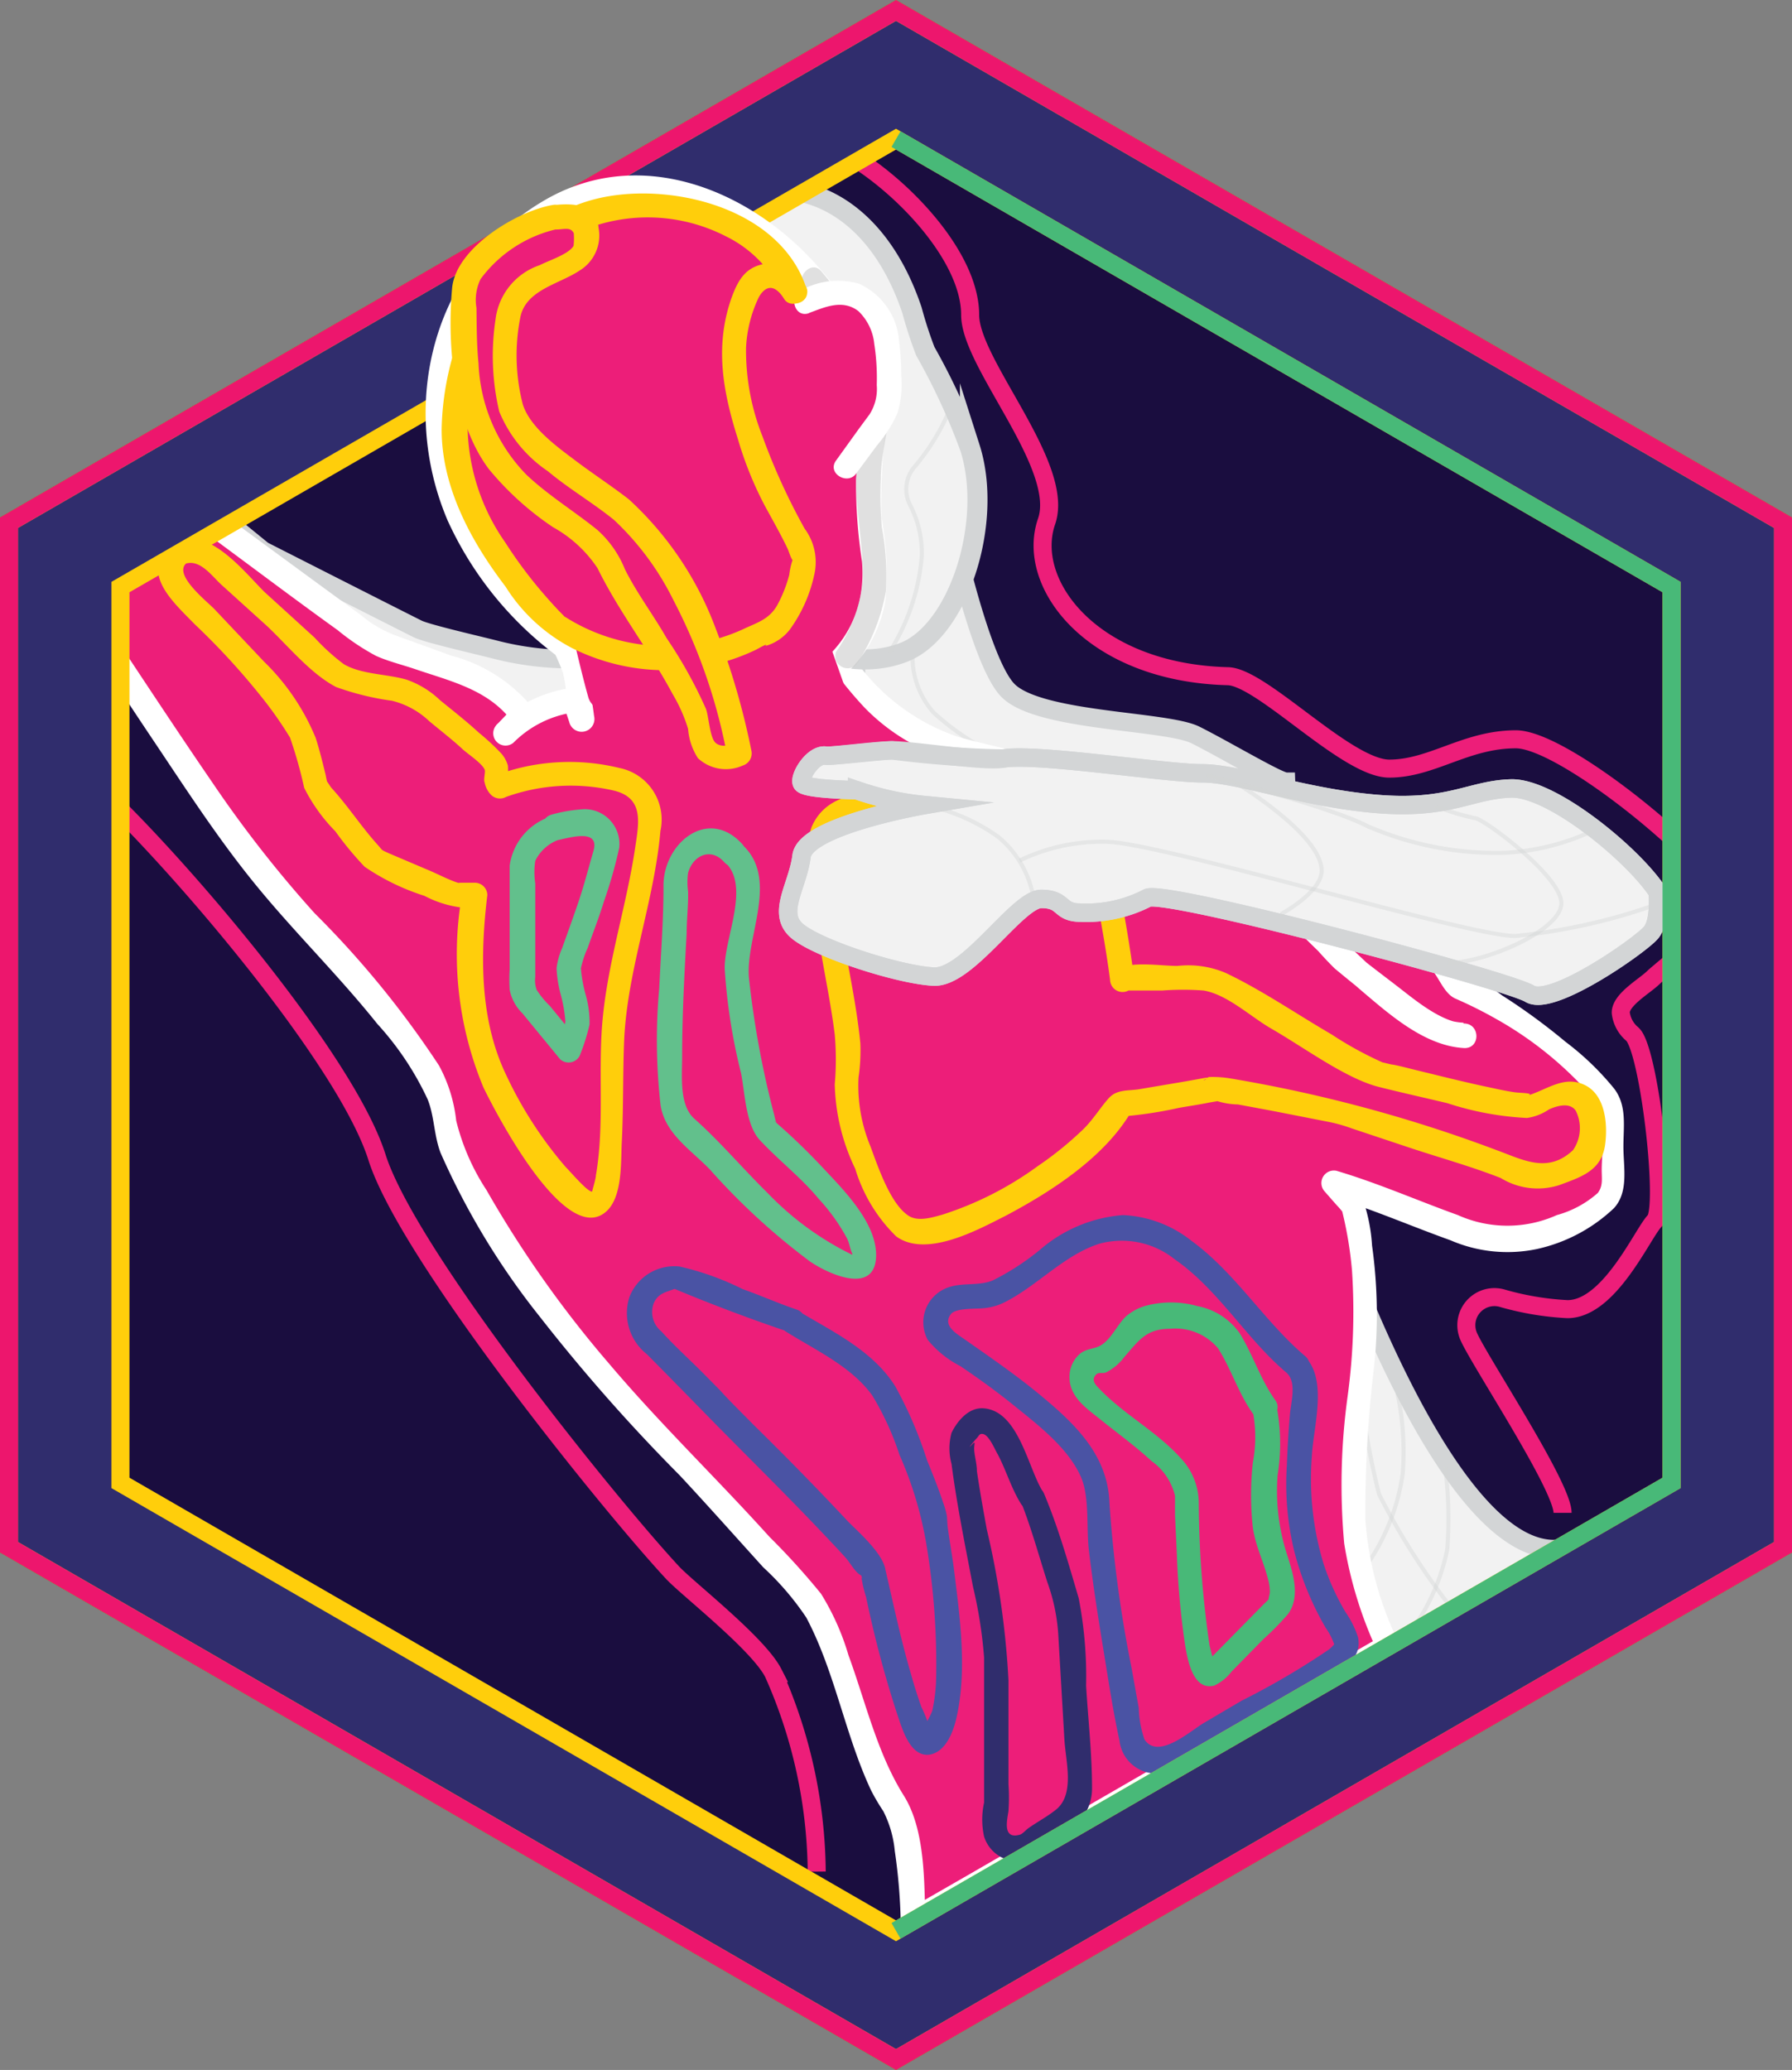 <svg xmlns="http://www.w3.org/2000/svg" viewBox="0 0 87.48 101.02"><rect x="0" y="0" width="87.48" height="101.02" fill="#808080" stroke="none"/><defs><style>.cls-1{fill:#1a0d3f;stroke:#000;}.cls-1,.cls-11,.cls-12,.cls-13,.cls-14,.cls-17,.cls-18,.cls-2,.cls-3{stroke-miterlimit:10;}.cls-1,.cls-11,.cls-13,.cls-14,.cls-18{stroke-width:0.88px;}.cls-12,.cls-2{fill:#f2f2f2;}.cls-12,.cls-17,.cls-2,.cls-3{stroke:#d3d5d6;}.cls-17,.cls-2{stroke-width:0.9px;}.cls-11,.cls-14,.cls-17,.cls-18,.cls-3{fill:none;}.cls-3{stroke-width:0.2px;opacity:0.4;}.cls-4{fill:#ed1e79;}.cls-5{fill:#fff;}.cls-6{fill:#62c08c;}.cls-7{fill:#4a53a4;}.cls-8{fill:#48b978;}.cls-9{fill:#ffce0b;}.cls-10,.cls-13{fill:#302d6d;}.cls-11{stroke:#ed1e79;}.cls-12{stroke-width:0.98px;}.cls-13{stroke:#ffce0b;}.cls-14{stroke:#ed166d;}.cls-15{opacity:0.6;}.cls-16{fill:#ccc;}.cls-18{stroke:#48b978;}</style></defs><g id="Layer_2" data-name="Layer 2"><g id="Layer_1-2" data-name="Layer 1"><polygon class="cls-1" points="43.74 0.51 87.04 25.51 87.04 75.51 43.74 100.51 0.44 75.51 0.44 25.51 43.74 0.51"/><path class="cls-2" d="M12.84,26.87S19,30,20.4,30.7c.49.23,2.9.78,3.76,1a14.78,14.78,0,0,0,3.69.47l14,1.26a3.18,3.18,0,0,1,0-1.25c.12-.61-3.39-6-3.39-6,2.94,1.43,5,2.72,6.87.07l.85-1.68s1.53,7.54,3,9.1,7.74,1.48,9.18,2.2,4.05,2.28,4.42,2.28l.43,12,.15.24h-.16l1.12,7.21c2.55,7.49,7.14,18,11.54,18L63.21,85.79,46.58,95.94l-.5-4.67-.14-.39a43.61,43.61,0,0,1-4.85-11.06,13.33,13.33,0,0,0-5.63-7.93L11.23,25.56Z"/><path class="cls-3" d="M44.57,31.61a4.1,4.1,0,0,0,1,3.16A13,13,0,0,0,48,36.52"/><path class="cls-3" d="M66.4,67.63a35.83,35.83,0,0,0,.92,5.29,33.64,33.64,0,0,0,3.4,5.38"/><path class="cls-3" d="M70.55,71.62a19.59,19.59,0,0,1,.1,4A10.27,10.27,0,0,1,69,79.45"/><path class="cls-3" d="M68.22,68a13.7,13.7,0,0,1,.26,3.89,10.35,10.35,0,0,1-1.69,4.39"/><path class="cls-4" d="M9.11,24.59l2.32,1.68c.93.93,4.93,3.59,7,5.13,0,0,3.8,1.27,5,1.72a5.91,5.91,0,0,1,2.15,1.79l-.88.93a5.6,5.6,0,0,1,3.44-1.67l.31.93a8.28,8.28,0,0,1-.31-2,7.61,7.61,0,0,0-1.27-2.81,2.15,2.15,0,0,1,2.29-3.22l10.13,2.21a23.28,23.28,0,0,0,3.38,4.88,8.46,8.46,0,0,0,4,2.37l0,.05c5.56,1,11.75,2.94,13.79,5,2.89,2.93,8.36,8.95,11,8.95-1.72,0-6.54-4.25-6.54-4.25l-2.11-3.07h5l3.36,4.91c1.29,0,7.54,4.83,7.54,5.92v4c0,.6-2.79,2.49-5.19,2.49-1.71,0-4.9-1.76-8.41-2.76l1,1.14a30.49,30.49,0,0,1,.63,4.66c0,1.68-.63,7.19-.63,10.18a19.16,19.16,0,0,0,1.71,6.65L44.57,93.75s-.11-5-1.06-5.92-2.93-8.77-4.1-10-5-5.62-8.4-9-9.34-11.9-9.34-14.5-6.51-8.9-8.84-11.74C11,40.32,6.12,32.92,6.12,32.92L4.41,30.34,4.07,27Z"/><path class="cls-5" d="M8.81,25.11c2.57,1.86,5.08,3.78,7.67,5.64A11.48,11.48,0,0,0,18.34,32c.61.28,1.3.44,1.94.66,1.73.59,3.57,1,4.72,2.55l.1-.73-.88.92a.6.6,0,0,0,.84.85,5.2,5.2,0,0,1,3-1.49l-.58-.44.31.92A.6.6,0,0,0,29,34.94a16.6,16.6,0,0,0-.82-3.51c-.54-1.11-2.1-3.34.18-3.81a8.52,8.52,0,0,1,3,.54l4.88,1.06,2,.43c.23.05,1,.35.72.06s.08.36.15.49c.23.41.48.82.73,1.22a18.85,18.85,0,0,0,2.4,3.15,9.84,9.84,0,0,0,2.82,2A7,7,0,0,0,46,37l.36.11c.19.06-.46-.11,0,0,4.94,1.3,10.68,1.85,14.42,5.69,1.86,1.91,3.7,3.85,5.72,5.58,1.37,1.16,3.08,2.68,5,2.77.77,0,.76-1.16,0-1.2-1.06-.06-2.24-1-3.06-1.64s-1.79-1.35-2.64-2.07a19.2,19.2,0,0,1-2.43-3.31l-.52.9h5l-.52-.29,2.73,4c.28.41.53,1,1,1.2a21,21,0,0,1,2,1,17.69,17.69,0,0,1,4.94,4.12c.46.67.19,2.27.19,3.23,0,.46.07.78-.19,1.13A5,5,0,0,1,76,59.3a5.89,5.89,0,0,1-4.83,0c-2-.72-3.9-1.56-5.92-2.16a.61.61,0,0,0-.59,1l.57.65a4.71,4.71,0,0,1,.36.42c.13.19-.14-.34-.07-.1A18.74,18.74,0,0,1,66,62a30.56,30.56,0,0,1-.21,6.12,31.63,31.63,0,0,0-.17,7.21,19.91,19.91,0,0,0,1.65,5.32l.21-.82L47.15,91.57l-2.89,1.66.91.52c-.05-1.91,0-4.45-1.05-6.12-1.3-2.07-1.86-4.56-2.7-6.85a12.2,12.2,0,0,0-1.34-3A34.91,34.91,0,0,0,37.56,75c-2.56-2.84-5.34-5.51-7.81-8.43a54,54,0,0,1-6-8.49,10.9,10.9,0,0,1-1.48-3.39A7.28,7.28,0,0,0,21.43,52a46.47,46.47,0,0,0-6.07-7.43,58.39,58.39,0,0,1-5-6.39c-1.29-1.88-2.55-3.78-3.81-5.68-.34-.52-.69-1-1-1.56A5.94,5.94,0,0,0,5,30.21c-.26-.31,0,.23,0,0-.18-1-.21-2.13-.32-3.18l-.3.52,5-2.43c.7-.34.09-1.37-.6-1l-5,2.43a.57.57,0,0,0-.3.52c.1.95.19,1.9.29,2.84a4.11,4.11,0,0,0,.92,2c.93,1.41,1.86,2.83,2.8,4.23,1.55,2.31,3.07,4.66,4.82,6.83,1.93,2.4,4.16,4.56,6.11,7a14.5,14.5,0,0,1,2.46,3.69c.33.83.3,1.75.63,2.61a36.32,36.32,0,0,0,4.85,8A87,87,0,0,0,33.18,72c1.38,1.48,2.73,3,4.08,4.49a13.61,13.61,0,0,1,2.1,2.45c1.41,2.66,1.89,5.73,3.17,8.45a10.43,10.43,0,0,0,.59,1,5.37,5.37,0,0,1,.56,1.94,27.23,27.23,0,0,1,.29,3.5.61.61,0,0,0,.9.52l20.3-11.72,2.88-1.66a.63.63,0,0,0,.22-.83,16.29,16.29,0,0,1-1.62-6,59.93,59.93,0,0,1,.43-7.45,24.27,24.27,0,0,0-.1-5.9,8.5,8.5,0,0,0-.39-2.08,6.49,6.49,0,0,0-1.12-1.34l-.58,1c2,.6,3.94,1.45,5.92,2.16a7,7,0,0,0,4.2.43,7.93,7.93,0,0,0,3.78-2c.73-.8.46-2,.46-3s.18-2-.45-2.83a13.59,13.59,0,0,0-2.38-2.29,29.83,29.83,0,0,0-3.09-2.26,5.21,5.21,0,0,0-2.22-1l.52.3L70,45.45a18,18,0,0,0-1.75-2.55c-.53-.54-1.56-.31-2.27-.31H62.79a.61.61,0,0,0-.52.91,17.38,17.38,0,0,0,2.88,3.76c1,.83,2,1.64,3.08,2.37a6.85,6.85,0,0,0,3.21,1.48v-1.2c-2-.09-4-2.28-5.39-3.55-1.74-1.61-3.35-3.36-5-5a15.65,15.65,0,0,0-6-3.24c-2.7-.95-5.55-1.41-8.25-2.15a10.12,10.12,0,0,1-5.54-4.52c-.58-.87-1-2.46-2.07-2.78-2.87-.88-6-1.31-8.91-1.95-1.39-.3-2.77-.49-3.77.81a2.79,2.79,0,0,0-.16,3.08,10.55,10.55,0,0,1,1.13,2.22c.2.8.19,1.65.39,2.46L29,34.94,28.66,34a.63.63,0,0,0-.58-.45,6.49,6.49,0,0,0-3.86,1.84l.84.85.89-.92a.62.62,0,0,0,.09-.73,7.61,7.61,0,0,0-4-2.59l-2.76-1a5.73,5.73,0,0,1-1.68-1c-2.75-2-5.45-4-8.21-6C8.78,23.62,8.18,24.66,8.81,25.11Z"/><path class="cls-6" d="M27.23,41c.6-.12,2.06-.58,1.74.53-.23.79-.43,1.58-.69,2.36s-.55,1.57-.83,2.36a3.49,3.49,0,0,0-.28,1,5.81,5.81,0,0,0,.19,1.24,7.05,7.05,0,0,1,.24,1.36,5.36,5.36,0,0,1-.34,1.23l1-.26-1.41-1.72a4.48,4.48,0,0,1-.65-.79,1.32,1.32,0,0,1-.07-.63V43.12a3.74,3.74,0,0,1,0-1.11,2.07,2.07,0,0,1,1.07-1,.6.6,0,0,0-.32-1.16,2.94,2.94,0,0,0-2,2.4c0,.79,0,1.57,0,2.36v2.69a8,8,0,0,0,0,1,2.17,2.17,0,0,0,.62,1.15l1.84,2.24a.61.61,0,0,0,1-.27A10,10,0,0,0,28.78,50a4.9,4.9,0,0,0-.18-1.42,6.66,6.66,0,0,1-.24-1.32,4.53,4.53,0,0,1,.33-1c.26-.75.56-1.5.79-2.26a21.89,21.89,0,0,0,.75-2.63,1.7,1.7,0,0,0-1.71-1.88,7.43,7.43,0,0,0-1.61.27C26.16,40,26.48,41.14,27.23,41Z"/><path class="cls-7" d="M63.71,66.18c-2-1.7-3.39-4.05-5.54-5.62a5.79,5.79,0,0,0-3.35-1.26A7,7,0,0,0,50.76,61a12.22,12.22,0,0,1-2.3,1.49c-.68.28-1.47.09-2.17.34a1.8,1.8,0,0,0-1,2.56,5,5,0,0,0,1.59,1.28c.83.56,1.65,1.15,2.43,1.77,1.23,1,2.78,2.14,3.44,3.6.46,1,.27,2.55.41,3.65.19,1.6.44,3.2.7,4.79s.47,3,.79,4.47a1.81,1.81,0,0,0,2.4,1.5,18.32,18.32,0,0,0,2.63-1.55c.72-.43,1.45-.86,2.18-1.27.95-.55,1.91-1.07,2.84-1.63.76-.46,1.8-1,1.6-2.08a4.71,4.71,0,0,0-.62-1.25,12,12,0,0,1-1.07-2.36,14.26,14.26,0,0,1-.57-5.24c.07-1.45.8-3.73-.35-4.88a.6.6,0,0,0-.85.84c.46.46.18,1.41.13,2-.07.83-.12,1.66-.15,2.5a13.89,13.89,0,0,0,.36,4.17,14.82,14.82,0,0,0,1.54,3.75,3,3,0,0,1,.41.8s0,0,0,0a1.71,1.71,0,0,1-.27.26A37.29,37.29,0,0,1,60.61,83l-1.85,1.09c-.67.4-2.23,1.81-2.89.8a5.13,5.13,0,0,1-.28-1.54l-.36-2a61.42,61.42,0,0,1-1.07-8c-.08-2.4-1.76-3.94-3.54-5.4-1.14-.93-2.35-1.76-3.55-2.6-.37-.26-1.09-.67-.64-1.23.24-.28,1.14-.24,1.51-.27a2.85,2.85,0,0,0,1.13-.31c1.59-.81,2.88-2.29,4.59-2.84a4.14,4.14,0,0,1,3.69.76c2.17,1.51,3.5,3.91,5.51,5.58C63.45,67.52,64.31,66.67,63.71,66.18Z"/><path class="cls-8" d="M62.26,68.34c-.72-1-1.09-2.22-1.74-3.27a3.27,3.27,0,0,0-2.07-1.33,4.77,4.77,0,0,0-2.57,0,2.53,2.53,0,0,0-.92.51c-.42.4-.72,1.12-1.23,1.41-.3.18-.67.14-1,.4a1.48,1.48,0,0,0-.52,1.15c0,1,.88,1.55,1.54,2.09.82.66,1.68,1.28,2.46,2A2.91,2.91,0,0,1,57.36,73c0-.22,0,.16,0,.24l0,.69.09,1.92a39.67,39.67,0,0,0,.41,4.48c.12.68.38,2.2,1.42,1.93a2.3,2.3,0,0,0,.84-.68l1.56-1.59a13.59,13.59,0,0,0,1.19-1.21c.61-.82.27-1.93,0-2.79a10.07,10.07,0,0,1-.5-4,9.81,9.81,0,0,0-.06-3.42.6.6,0,0,0-1.15.32,6.72,6.72,0,0,1,0,2.49,14.61,14.61,0,0,0,0,3.17c.13.92.56,1.73.77,2.63a2.33,2.33,0,0,1,.06.53c0,.09-.13.49,0,.27a2.37,2.37,0,0,1-.27.28l-2.55,2.59s-.34.28-.34.34.53,0,.48,0-.24-.77-.27-.93a49.7,49.7,0,0,1-.52-6.89,3.2,3.2,0,0,0-.9-2.23c-1.15-1.27-2.7-2.08-3.89-3.3-.17-.18-.45-.41-.29-.67s.33-.11.55-.19a2.54,2.54,0,0,0,.9-.76c.71-.81,1.07-1.37,2.22-1.37a2.72,2.72,0,0,1,2.35.95c.64,1,1,2.21,1.71,3.2C61.67,69.56,62.71,69,62.26,68.34Z"/><path class="cls-7" d="M38.89,63.91c-.89-.3-1.76-.69-2.64-1a13.74,13.74,0,0,0-3.07-1.1,2.35,2.35,0,0,0-2.45,1.48,2.55,2.55,0,0,0,.85,2.8c1.26,1.27,2.4,2.44,3.44,3.5,1.71,1.73,3.44,3.44,5.11,5.2.39.41.77.81,1.15,1.23.2.22.45.68.7.83s0,.35.16-.15-.1.1-.08.32a5.86,5.86,0,0,0,.22.92,52.94,52.94,0,0,0,1.51,5.69c.24.69.62,2.14,1.6,2,.79-.14,1.15-1.13,1.3-1.79.54-2.37.16-5-.14-7.4-.1-.74-.24-1.47-.32-2.21.06.6,0-.07,0-.21a3.9,3.9,0,0,0-.19-.69c-.23-.7-.51-1.39-.79-2.08a19.84,19.84,0,0,0-1.55-3.6C42.6,65.91,40.67,65,39,64c-.66-.41-1.26.63-.61,1,1.44.9,3.17,1.69,4.19,3.1A13.87,13.87,0,0,1,43.91,71a18.29,18.29,0,0,1,1.3,4.29,35.66,35.66,0,0,1,.49,6.6,8.41,8.41,0,0,1-.17,1.51c0,.17-.42.84-.4.93s.28.12.31,0-.12-.18-.14-.25a6.28,6.28,0,0,0-.32-.77c-.18-.52-.34-1-.5-1.58-.5-1.69-.86-3.42-1.26-5.14l-.16.59c.78-.82-1.27-2.49-1.73-3-1.49-1.59-3-3.13-4.57-4.67-.47-.48-.94-.94-1.4-1.43l-.2-.22-.87-.88c-.68-.68-1.4-1.33-2-2a1.22,1.22,0,0,1-.38-1.37c.21-.49.58-.54,1-.7l.3-.08c-.05,0-.46,0-.26.08,1.82.76,3.76,1.49,5.64,2.12C39.31,65.31,39.62,64.16,38.89,63.91Z"/><path class="cls-6" d="M36.23,41.19c-1.69-1.85-3.87,0-3.84,2.06,0,1.66-.13,3.32-.21,5a27.94,27.94,0,0,0,.07,5.71c.23,1.38,1.47,2.15,2.4,3.11a32.63,32.63,0,0,0,4.9,4.5c.93.63,3.21,1.66,3.22-.32,0-1.61-1.61-3.2-2.62-4.28-.58-.62-1.19-1.22-1.82-1.79l-.47-.42c-.13-.12,0-.06.06.11a3.6,3.6,0,0,1-.12-.44,45.39,45.39,0,0,1-1.24-6.72c-.17-2,1.5-4.83-.33-6.49-.57-.52-1.42.33-.85.85,1.29,1.16-.06,3.77,0,5.24a28.13,28.13,0,0,0,.8,5.08c.19,1,.23,2.55.94,3.28.94,1,2,1.81,2.84,2.83a9.42,9.42,0,0,1,1.39,1.94c.12.24.15.54.26.75,0,.05,0,.18,0,.22s.34-.05.19-.18-.17,0-.21,0a14.57,14.57,0,0,1-4.11-3C36.23,57,35.14,55.7,33.9,54.6c-.75-.66-.6-2.06-.6-3.05,0-2,.11-4,.22-6,0-.68.09-1.37.07-2.05a3.4,3.4,0,0,1,0-.9c.24-.86,1.11-1.25,1.75-.54S36.75,41.76,36.23,41.19Z"/><path class="cls-9" d="M9,27.53c.74-.29,1.33.57,1.8,1l2.21,2c1,.93,2.14,2.35,3.4,3a13.28,13.28,0,0,0,2.73.67,4.05,4.05,0,0,1,1.82,1c.54.45,1.1.88,1.62,1.36.27.25.94.68,1.08,1,.05.12-.07.49,0,.63a1.17,1.17,0,0,0,.32.61.62.62,0,0,0,.73.09,9.35,9.35,0,0,1,5.2-.32c1.54.34,1.28,1.56,1.1,2.78-.41,2.77-1.3,5.48-1.58,8.27-.26,2.56.1,5.2-.34,7.74,0,.17-.2.8-.18.79-.2.06-1.09-1-1.29-1.19a19.59,19.59,0,0,1-2.93-4.54c-1.28-2.69-1.25-5.83-.9-8.74a.61.61,0,0,0-.6-.6h-.67c-.45,0,.28.14-.17,0s-1-.44-1.54-.66L19,41.65c-.44-.2-.29-.12-.59-.45-.79-.88-1.44-1.89-2.24-2.76-.06-.07-.35-.58-.15-.1a4.21,4.21,0,0,1-.12-.51c-.15-.61-.3-1.23-.49-1.82a11.07,11.07,0,0,0-2.53-3.73l-2.41-2.55c-.35-.37-2.07-1.71-1.35-2.26s0-1.51-.61-1c-1.8,1.39-.12,2.85,1,4a34.53,34.53,0,0,1,3.23,3.51A18.56,18.56,0,0,1,14.16,36a21.67,21.67,0,0,1,.69,2.45,8.32,8.32,0,0,0,1.52,2.12,16.06,16.06,0,0,0,1.43,1.73,11.13,11.13,0,0,0,2.92,1.42,5.26,5.26,0,0,0,2.42.61l-.6-.6a16.91,16.91,0,0,0,1.06,9.34c.55,1.14,4,7.85,6,6.05.78-.7.71-2.36.75-3.3.09-1.69.05-3.38.12-5.07.16-3.45,1.47-6.76,1.77-10.2a2.57,2.57,0,0,0-2-3.07,10.25,10.25,0,0,0-6.2.42l.73.1s.07-.58,0-.71a1.48,1.48,0,0,0-.31-.53,11.32,11.32,0,0,0-1.08-1c-.61-.56-1.26-1.07-1.9-1.59a4.49,4.49,0,0,0-1.63-1c-.94-.28-2.22-.25-3.07-.76a10.21,10.21,0,0,1-1.42-1.29l-2.46-2.24c-1-1-2.64-3.12-4.27-2.5C8,26.64,8.27,27.8,9,27.53Z"/><path class="cls-9" d="M40.67,40.86c.75-1.57,2.88-.85,4-.15a9,9,0,0,0,3.38,1A43.76,43.76,0,0,1,53.12,43c.52.16.12-.17.27.16a4.34,4.34,0,0,1,.2,1c.23,1.22.44,2.43.6,3.66a.61.61,0,0,0,.9.52c-.09,0,.52,0,.66,0h1a13.35,13.35,0,0,1,2,0c1.16.19,2.3,1.28,3.31,1.86,1.6.92,3.63,2.43,5.23,2.84,1.11.28,2.24.53,3.37.8a14.76,14.76,0,0,0,3.88.72,2.52,2.52,0,0,0,1.08-.42c.39-.17,1-.36,1.3.06a1.89,1.89,0,0,1-.13,1.93c-1.23,1.16-2.44.47-3.73,0a69.33,69.33,0,0,0-13-3.5,5.39,5.39,0,0,0-1-.07c-.15,0-.16.13-.28.16s.35-.16.06-.12l-.94.17-2.31.39c-.52.08-1.06,0-1.45.42s-.8,1.1-1.3,1.57a16.78,16.78,0,0,1-2.18,1.76A16.32,16.32,0,0,1,46,59.28c-.51.14-1.25.38-1.72,0-.85-.62-1.44-2.4-1.79-3.34a7.73,7.73,0,0,1-.58-3.35A9,9,0,0,0,42,50.92c-.18-1.83-.58-3.64-.89-5.45-.24-1.41-.82-3.35-.35-4.76.25-.73-.91-1.05-1.15-.32-.62,1.86.17,4.41.5,6.26.22,1.27.48,2.55.64,3.84a14.07,14.07,0,0,1,0,2.43,10,10,0,0,0,1,4.12,7.74,7.74,0,0,0,2,3.3c1.47,1.07,4-.33,5.33-1,2.25-1.19,4.88-2.88,6.18-5.15l-.52.3a20.34,20.34,0,0,0,2.8-.42c.49-.09,1-.16,1.48-.26l.41-.07c.58-.11-.23-.14,0,0a3.6,3.6,0,0,0,1,.16l1.72.32,2.65.52a7.29,7.29,0,0,1,1.16.32l3,1c1.43.47,2.9.88,4.3,1.43a3.45,3.45,0,0,0,2.85.35c1.08-.4,2.09-.71,2.25-2,.13-1,0-2.41-1-2.89s-1.82.22-2.79.52c.42-.13-.41-.13-.6-.16-.51-.07-1-.19-1.53-.3-1.11-.24-2.22-.52-3.33-.79-.37-.09-.73-.19-1.1-.26-.11,0-.65-.16-.47-.09A17.49,17.49,0,0,1,65,50.48c-1.72-1-3.4-2.16-5.17-3a4.67,4.67,0,0,0-2.35-.34c-.86,0-2.22-.25-3,.17l.9.52c-.18-1.33-.39-2.66-.65-4-.12-.63-.11-1.22-.64-1.62-1.58-1.2-4.17-1.38-6.05-1.72a9.47,9.47,0,0,1-2.42-.56A12.09,12.09,0,0,0,44,39c-1.53-.49-3.56-.36-4.33,1.25C39.31,41,40.34,41.55,40.67,40.86Z"/><path class="cls-10" d="M50.91,72.8c-.73-1.16-1.18-3.94-2.89-4.07-.8-.06-1.35.74-1.57,1.2a2.87,2.87,0,0,0,0,1.51c.26,2,.67,4,1.05,6a22.15,22.15,0,0,1,.54,3.45c0,1.82,0,3.65,0,5.47,0,.53,0,1.08,0,1.61a3.87,3.87,0,0,0,0,1.66,1.73,1.73,0,0,0,1.24,1.16c1,.19,2.12-.89,2.85-1.44a2.39,2.39,0,0,0,1.18-2.08c0-1.67-.19-3.35-.29-5A20.11,20.11,0,0,0,52.66,78c-.5-1.7-1-3.46-1.69-5.1-.29-.71-1.45-.4-1.16.32.52,1.29.89,2.66,1.32,4a9.22,9.22,0,0,1,.53,2.52l.3,5.14c.06,1.06.52,2.66-.39,3.42-.43.35-.93.61-1.38.93-.11.08-.28.28-.41.31-.86.24-.61-.74-.55-1.15a9.7,9.7,0,0,0,0-1.32V82a41.05,41.05,0,0,0-1.06-7.37c-.17-.94-.34-1.88-.48-2.83,0-.34-.1-.67-.13-1s.12-.54-.14-.27.19-.27.27-.35.12-.22.26-.2c.32,0,.63.8.76,1,.41.78.66,1.66,1.13,2.41S51.32,73.45,50.91,72.8Z"/><path class="cls-11" d="M4.88,38.57c3.77,3.52,12,13.1,13.52,17.9s11.38,17,14.45,20.3c.77.81,4.17,3.45,4.9,4.88a24.23,24.23,0,0,1,2.12,9.69"/><path class="cls-11" d="M76.28,73.83c0-1.29-4-7.32-4.57-8.58a1.37,1.37,0,0,1,1.6-1.9,14.06,14.06,0,0,0,3.21.54c2.06,0,3.67-3.71,4.26-4.31s-.21-7.81-1-9a.75.75,0,0,0-.15-.16,1.6,1.6,0,0,1-.51-1c0-.64,1.16-1.29,1.59-1.71S84,45.16,84,43.79s-7.55-7.71-10-7.71-4.09,1.43-6.18,1.43S61.57,33,59.92,33c-6.62-.18-9.88-4.52-8.83-7.55.94-2.71-3.73-7.7-3.73-10.08,0-3.77-5.78-8.57-8-8.57"/><path class="cls-12" d="M32.33,23.39c2.3,6,7.68,10,11.75,8.46,2.7-1,4.43-6.37,3.27-10a31.52,31.52,0,0,0-2.18-4.71,20.1,20.1,0,0,1-.65-2c-1.68-5-5.33-6.86-9-5.45C31.44,11.21,30,17.36,32.33,23.39Z"/><path class="cls-3" d="M46.27,20.2a10.7,10.7,0,0,1-1.63,2.59,1.67,1.67,0,0,0-.21,1.86A5.09,5.09,0,0,1,45,27.12a10.22,10.22,0,0,1-1.61,4.75"/><path class="cls-13" d="M43.74.51l43.3,25v50l-43.3,25-43.3-25v-50ZM5.88,72.37,43.74,94.23,81.6,72.37V28.65L43.74,6.79,5.88,28.65Z"/><polygon class="cls-14" points="43.74 0.51 87.04 25.51 87.04 75.51 43.74 100.51 0.44 75.51 0.44 25.51 43.74 0.51"/><path class="cls-4" d="M22.37,25.12c2.94,6.67,11.13,11,16.17,8.82,2.39-1,3.84-2.59,4.18-5.1a29.71,29.71,0,0,0-.33-4.41c0-.22,0-.44,0-.68.09-1.84.72-4.16,0-5.91a17,17,0,0,0-2.22-3.71C36.8,9.93,31.9,8,27.9,9.77A11.51,11.51,0,0,0,22.37,25.12Z"/><path class="cls-5" d="M21.86,25.42a17.06,17.06,0,0,0,11,9.36c4.21,1,9.48-.7,10.36-5.44a14.33,14.33,0,0,0-.19-4.08,34.54,34.54,0,0,1,.25-4.88c.1-2.76-1.5-5.26-3.26-7.27C36.68,9.25,31.19,7,26.47,9.84c-5.42,3.23-7,10-4.61,15.58.3.71,1.33.1,1-.61a11.15,11.15,0,0,1,3.19-13.26c4-3.09,8.94-1.78,12.34,1.57,1.76,1.74,3.7,4.31,3.7,6.88,0,1.14-.22,2.27-.3,3.4a24.83,24.83,0,0,0,.29,4c.41,4.78-4.27,7.25-8.48,6.36a15.82,15.82,0,0,1-10.74-8.9C22.57,24.11,21.54,24.72,21.86,25.42Z"/><polygon class="cls-4" points="40.87 34.25 39.86 31.41 28.45 30.33 29.38 34.04 36.74 36.96 40.87 34.25"/><path class="cls-4" d="M41.44,34.09l-1-2.84a.65.65,0,0,0-.58-.44l-10-.94-1.45-.14a.6.6,0,0,0-.58.76c.3,1.18.56,2.37.89,3.54.22.79,1.59,1,2.26,1.31l4.41,1.75a8.84,8.84,0,0,0,1.11.44c.43.1.73-.2,1.07-.42l3.56-2.34c.64-.42,0-1.46-.61-1l-4.13,2.71.47-.07-7.36-2.92.42.42L29,30.17l-.58.76,10,.94,1.45.14-.58-.44,1,2.84C40.54,35.14,41.7,34.82,41.44,34.09Z"/><g class="cls-15"><path class="cls-16" d="M39.3,14.1a14.92,14.92,0,0,1,2.85,5A5,5,0,0,1,42,21.64a8,8,0,0,0-.2,1.88c0,1.62.36,3.21.32,4.82a7.41,7.41,0,0,1-1.31,3.48.6.6,0,0,0,1,.61,9.43,9.43,0,0,0,1.44-3.59,13,13,0,0,0-.2-3.11A17,17,0,0,1,43,23.36c0-1.69.74-3.16.21-4.87a17.44,17.44,0,0,0-3.1-5.23c-.47-.61-1.31.24-.84.84Z"/></g><path class="cls-4" d="M39.32,14.71l.83-.31a2.18,2.18,0,0,1,2.75,1.11h0a5.32,5.32,0,0,1,.46,2.15h0c0,.91.21,2.09-.38,2.81l-1.65,2.28"/><path class="cls-5" d="M39.48,15.28c.79-.29,1.64-.69,2.42-.1a2.57,2.57,0,0,1,.78,1.61,10.86,10.86,0,0,1,.12,2,2.3,2.3,0,0,1-.35,1.43l-.51.69-1.13,1.57c-.45.63.59,1.23,1,.61l1-1.35a6.43,6.43,0,0,0,1-1.58A4.7,4.7,0,0,0,44,18.38a14.72,14.72,0,0,0-.11-1.76,3.35,3.35,0,0,0-1.95-2.77,3.69,3.69,0,0,0-2.76.28c-.72.26-.41,1.42.32,1.15Z"/><path class="cls-4" d="M38.8,14.24c-.74-1.26-.76-.77-1.57-.77s-1.44,2.6-1.44,4.07a21.09,21.09,0,0,0,2.06,6.84,31.73,31.73,0,0,1,1.47,2.83s-.71,3.72-2.2,3.72a10.33,10.33,0,0,1-4.65,1.26,12.77,12.77,0,0,1-5.31-1.61s-5-4.83-5-9.39S25,10,31.22,10,38.8,14.24,38.8,14.24Z"/><path class="cls-9" d="M39.32,13.94c-.53-.86-.88-1.21-1.88-1.08s-1.39.74-1.73,1.68c-.83,2.36-.42,4.57.31,6.88a17.48,17.48,0,0,0,1.32,3.27c.37.68.76,1.36,1.1,2.07.08.16.17.54.31.64s.09-.38,0-.23a3.44,3.44,0,0,0-.22.88,6.61,6.61,0,0,1-.59,1.49c-.4.7-1,.85-1.67,1.17a9.14,9.14,0,0,1-8.66-.59c-.15-.09.08.1-.14-.12s-.47-.49-.69-.74a21.87,21.87,0,0,1-2.11-2.78A10.12,10.12,0,0,1,23,18.77a11.37,11.37,0,0,1,3.45-6.37,8.36,8.36,0,0,1,9-.86,5.84,5.84,0,0,1,2.76,2.86c.24.73,1.4.42,1.16-.32C38.15,10.32,33.24,9,29.76,9.57c-5.23.85-8.12,6.51-8.2,11.39,0,2.84,1.45,5.48,3.12,7.67a8.42,8.42,0,0,0,3.25,3,10.21,10.21,0,0,0,8.91.11c.17-.08.34-.19.51-.26s-.14.1.16,0a2.29,2.29,0,0,0,1.05-.76A7.11,7.11,0,0,0,39.76,28a2.73,2.73,0,0,0-.48-2.2,31.09,31.09,0,0,1-2.06-4.51,11.35,11.35,0,0,1-.8-4.33,6.4,6.4,0,0,1,.63-2.47c.42-.71.88-.47,1.23.1S39.73,14.6,39.32,13.94Z"/><path class="cls-4" d="M27.13,10.58c-1.48.17-4.6,2.43-4.5,3.56s-.22,4,.92,7.07,5.81,4.92,6.1,6.11,4.43,6.61,4.56,8.42,1.89,1.07,1.89,1.07a42.16,42.16,0,0,0-1.89-6.31,22.7,22.7,0,0,0-3.51-5.34c-1-.91-5.54-3.52-5.79-5.44s-.47-4.78.47-5.54,3.3-1.5,3.21-2.2S29.17,10.36,27.13,10.58Z"/><path class="cls-9" d="M27,10c-1.75.29-4.76,2.1-4.93,4.07-.25,2.79.07,6.54,1.8,8.83A14.54,14.54,0,0,0,27,25.73a6.22,6.22,0,0,1,2.17,2c1.05,2.14,2.52,4,3.67,6.15a7.71,7.71,0,0,1,.75,1.69A3.06,3.06,0,0,0,34.07,37a2,2,0,0,0,2.19.36.62.62,0,0,0,.42-.73,35.93,35.93,0,0,0-1.74-5.95,16.19,16.19,0,0,0-4.24-6.31c-.85-.66-1.76-1.25-2.62-1.9s-2.2-1.6-2.56-2.74a9.57,9.57,0,0,1-.11-4.29c.3-1.31,1.89-1.57,2.89-2.24a2,2,0,0,0,.92-2.08C29.13,10,28.07,9.91,27.13,10c-.76.06-.77,1.26,0,1.2.42,0,.72-.14.88.18A3.22,3.22,0,0,1,28,12c-.24.41-1.23.72-1.65.94a3.2,3.2,0,0,0-2.16,2.65,11.9,11.9,0,0,0,.18,4.49A6.49,6.49,0,0,0,26.75,23c1,.84,2.18,1.53,3.22,2.37a13.62,13.62,0,0,1,2.91,3.93A27.18,27.18,0,0,1,35.52,37l.42-.74c-.27.11-.71.24-1,0s-.34-1.31-.48-1.67a22,22,0,0,0-1.92-3.45C31.89,30,31.12,29,30.51,27.79a5.16,5.16,0,0,0-1.35-1.93c-1.14-.92-2.39-1.68-3.46-2.69a8.25,8.25,0,0,1-2.34-5.43c-.09-.9-.09-1.81-.1-2.71a2.33,2.33,0,0,1,.2-1.41,6.4,6.4,0,0,1,3.83-2.46C28.05,11,27.73,9.88,27,10Z"/><path class="cls-2" d="M80.92,43.53c-1.18-1.81-5.17-5.11-7.16-5.05s-3,1.06-6.61.75-6.67-1.49-8.47-1.49-8.11-1-9.71-.72c-.92.17-4.36-.4-5.42-.4-.79,0-3,.3-3.23.26-.63-.11-1.34,1.06-1.17,1.35s2.45.32,2.69.34a14.06,14.06,0,0,0,3.29.72s-5.81,1-6,2.49-1.23,2.78-.22,3.65,5,2.15,6.67,2.23,4.09-3.79,5.25-3.79.84.67,1.92.67A6.5,6.5,0,0,0,56,43.83c.66-.5,17.6,4,18.68,4.67s5.47-2.42,5.93-3S80.92,43.53,80.92,43.53Z"/><path class="cls-3" d="M45.13,39.29a9.26,9.26,0,0,1,3.61,1.56A4.94,4.94,0,0,1,50.48,44"/><path class="cls-17" d="M80.92,43.53c-1.18-1.81-5.17-5.11-7.16-5.05s-3,1.06-6.61.75-6.67-1.49-8.47-1.49-8.11-1-9.71-.72a49.19,49.19,0,0,1-5.42-.4c-.38,0-3,.3-3.23.26-.63-.11-1.34,1.06-1.17,1.35s2.45.32,2.69.34a14.06,14.06,0,0,0,3.29.72s-5.81,1-6,2.49-1.23,2.78-.22,3.65,5,2.15,6.67,2.23,4.09-3.79,5.25-3.79.84.67,1.92.67A6.5,6.5,0,0,0,56,43.83c.66-.5,17.6,4,18.68,4.67s5.47-2.42,5.93-3S80.92,43.53,80.92,43.53Z"/><polyline class="cls-18" points="43.74 94.23 81.6 72.37 81.6 28.65 43.74 6.79"/><path class="cls-3" d="M49.77,42a9.21,9.21,0,0,1,4.2-.92c2.56,0,17.64,4.6,20,4.6a29.11,29.11,0,0,0,6.58-1.43"/><path class="cls-3" d="M58.87,37.82s6,1.52,7.87,2.49a15.8,15.8,0,0,0,6.71,1.31,11.47,11.47,0,0,0,4.27-1.06"/><path class="cls-3" d="M60.33,38.2s4.19,2.52,4.19,4.29c0,1.06-2,2.13-2,2.13"/><path class="cls-3" d="M70.08,39.34a11.7,11.7,0,0,0,1.93.59c.38,0,4.21,2.82,4.21,4.15S72.49,47,70.64,47"/></g></g></svg>